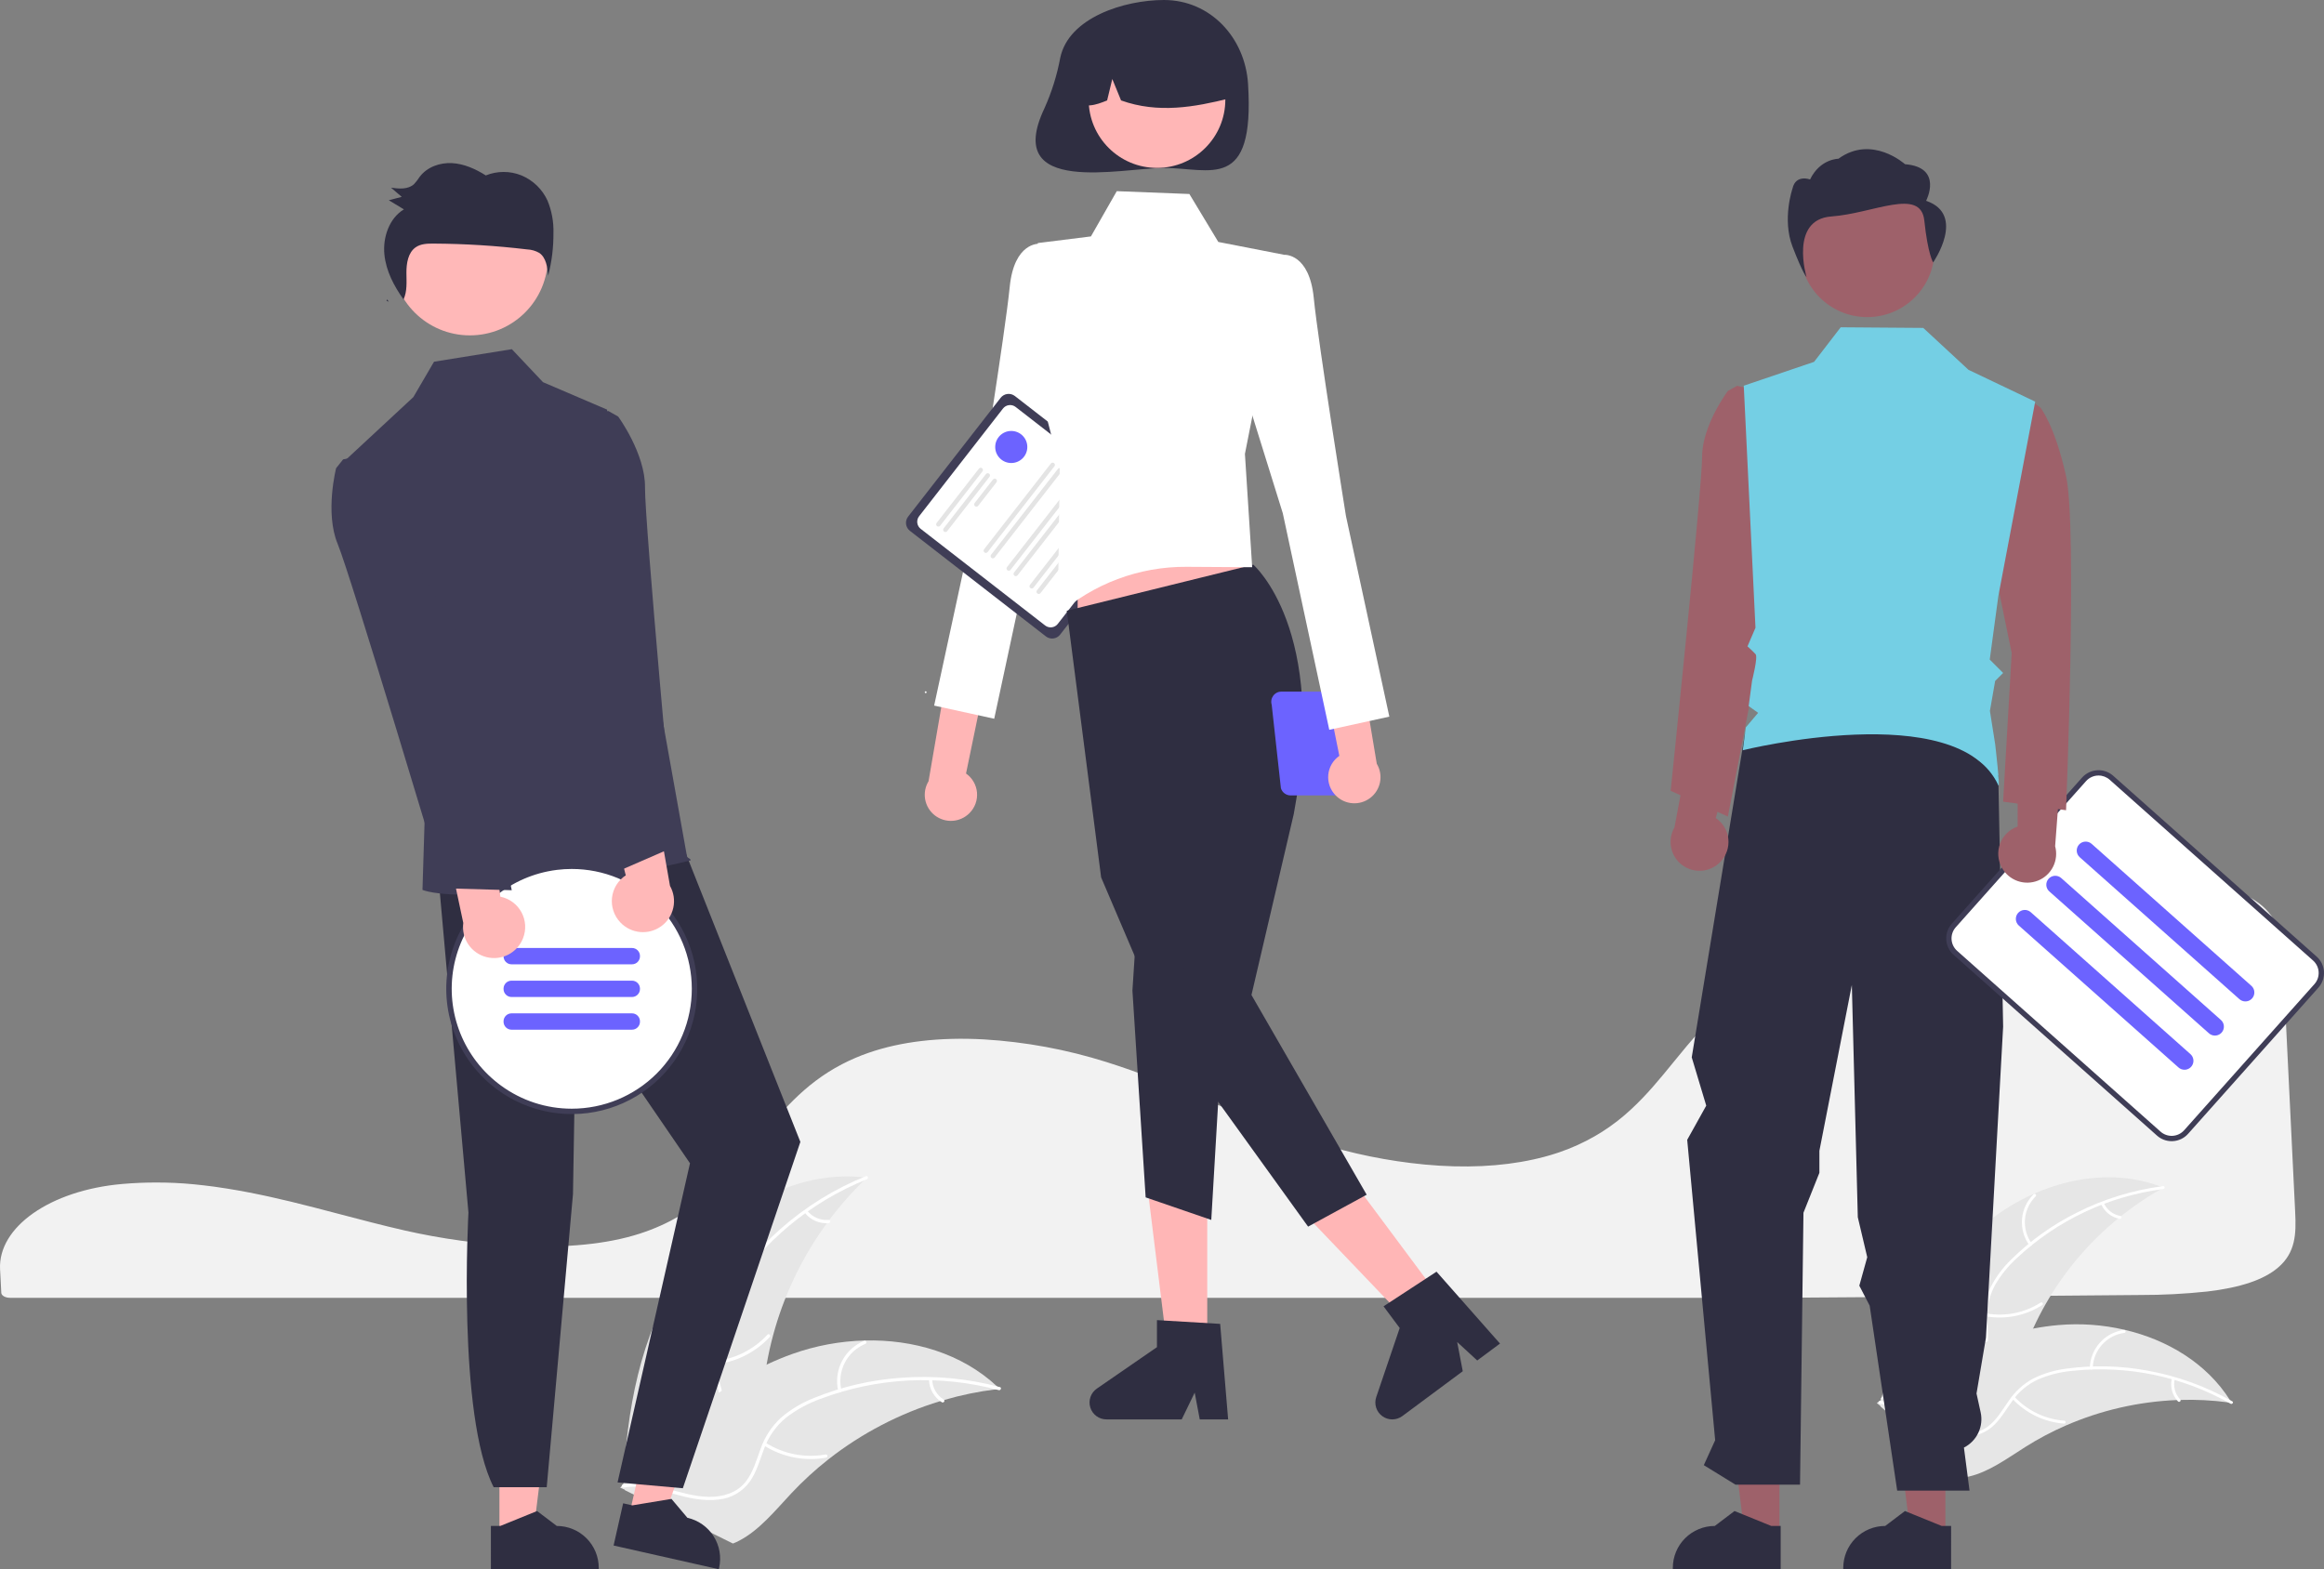 <svg width="502" height="339" viewBox="0 0 502 339" fill="none" xmlns="http://www.w3.org/2000/svg">
<rect x="0" y="0" width="502" height="339" fill="#808080" stroke="none"/>
<g clip-path="url(#clip0)">
<path d="M33.783 255.455C31.4 255.455 29.011 255.553 26.678 255.751L26.339 255.78C10.866 257.146 -0.452 265.07 0.014 274.212L0.104 275.865C0.163 276.91 0.226 278.034 0.278 279.28C0.307 279.895 1.147 280.367 2.192 280.367H382.785C409.619 280.204 436.355 280 462.247 279.758C467.103 279.768 471.956 279.517 476.785 279.006C483.981 278.156 488.975 276.47 492.055 273.853H492.056C495.886 270.607 496.006 266.52 495.775 261.903C495.303 252.579 494.835 242.784 494.368 233.018C493.956 224.412 493.545 215.828 493.135 207.611C492.881 202.734 492.317 198.429 487.967 195.139C483.253 191.581 474.656 189.778 462.414 189.778C462.266 189.778 462.119 189.778 461.969 189.778C423.603 189.915 385.589 203.088 367.376 222.558C365.278 224.8 363.324 227.2 361.434 229.522C358.641 232.951 355.754 236.497 352.308 239.668C350.443 241.408 348.425 242.979 346.28 244.36C346.132 244.462 345.963 244.572 345.784 244.676C345.375 244.942 344.947 245.199 344.529 245.428C342.086 246.837 339.511 248.006 336.841 248.918L336.572 249.008C336.369 249.081 336.149 249.153 335.93 249.219C334.388 249.713 332.786 250.141 331.181 250.486C324.239 252.014 316.344 252.381 307.718 251.574C299.797 250.814 291.977 249.222 284.389 246.827C276.401 244.306 268.924 241.163 261.694 238.124C258.518 236.788 255.233 235.408 251.952 234.1C251.335 233.853 250.729 233.613 250.113 233.372C246.106 231.813 242.474 230.525 239.008 229.435C230.421 226.724 221.532 225.08 212.543 224.54C203.001 224.019 194.592 225.002 187.556 227.458C185.616 228.132 183.728 228.945 181.904 229.889C173.571 234.211 168.433 240.589 163.465 246.757C157.285 254.429 150.895 262.363 138.276 266.475C123.715 271.225 102.461 269.252 87.424 265.82C82.696 264.741 77.975 263.5 73.408 262.299C71.564 261.813 69.718 261.332 67.871 260.853C64.242 259.917 61.271 259.2 58.523 258.595L57.654 258.402C57.171 258.297 56.687 258.193 56.194 258.093C52.93 257.408 49.89 256.87 46.897 256.446L46.189 256.343C44.769 256.156 43.442 256.001 42.139 255.87L41.62 255.819C39.068 255.576 36.428 255.455 33.783 255.455Z" fill="#F2F2F2"/>
<path d="M427.339 265.659C438.048 256.022 453.977 251.177 467.339 256.581C453.633 264.179 443.06 276.374 437.491 291.007C435.364 296.658 433.588 303.165 428.356 306.19C425.1 308.073 421.05 308.165 417.4 307.256C413.75 306.347 410.404 304.526 407.104 302.722L406.165 302.701C410.38 288.935 416.63 275.295 427.339 265.659Z" fill="#E6E6E6"/>
<path d="M467.264 256.873C455.43 258.4 444.379 263.612 435.68 271.768C433.776 273.49 432.156 275.502 430.88 277.728C429.706 279.937 429.147 282.419 429.259 284.917C429.317 287.248 429.646 289.626 429.136 291.931C428.857 293.106 428.332 294.21 427.596 295.169C426.86 296.128 425.929 296.921 424.865 297.496C422.25 298.997 419.251 299.47 416.302 299.831C413.028 300.231 409.621 300.596 406.786 302.43C406.443 302.652 406.118 302.107 406.461 301.885C411.392 298.694 417.631 299.855 422.934 297.726C425.408 296.732 427.597 294.988 428.372 292.351C429.049 290.045 428.712 287.593 428.633 285.233C428.487 282.798 428.941 280.364 429.955 278.145C431.114 275.861 432.654 273.79 434.508 272.022C438.62 267.975 443.344 264.598 448.506 262.016C454.381 259.037 460.723 257.083 467.258 256.239C467.662 256.187 467.666 256.822 467.264 256.873H467.264Z" fill="white"/>
<path d="M438.326 268.977C437.154 267.334 436.605 265.328 436.777 263.318C436.949 261.308 437.831 259.424 439.265 258.004C439.557 257.717 440.016 258.156 439.725 258.442C438.386 259.763 437.565 261.518 437.409 263.39C437.252 265.262 437.771 267.128 438.872 268.652C439.111 268.983 438.564 269.306 438.326 268.977V268.977Z" fill="white"/>
<path d="M429.074 283.739C433.141 284.458 437.329 283.621 440.805 281.394C441.149 281.173 441.475 281.718 441.131 281.938C437.51 284.249 433.149 285.112 428.919 284.354C428.515 284.282 428.673 283.667 429.074 283.739Z" fill="white"/>
<path d="M454.432 259.876C454.753 260.607 455.251 261.246 455.88 261.736C456.51 262.227 457.251 262.554 458.038 262.688C458.442 262.755 458.284 263.37 457.883 263.303C457.014 263.151 456.195 262.789 455.499 262.248C454.802 261.708 454.249 261.005 453.887 260.202C453.846 260.129 453.835 260.043 453.856 259.962C453.876 259.882 453.927 259.812 453.997 259.767C454.069 259.724 454.156 259.712 454.237 259.732C454.319 259.753 454.389 259.805 454.432 259.876Z" fill="white"/>
<path d="M482.052 303.052C481.798 303.017 481.545 302.982 481.288 302.951C477.879 302.499 474.439 302.325 471.002 302.429C470.736 302.433 470.466 302.441 470.201 302.453C461.923 302.793 453.779 304.664 446.185 307.973C443.165 309.292 440.249 310.839 437.463 312.6C433.616 315.032 429.639 317.975 425.339 318.967C424.891 319.075 424.437 319.156 423.98 319.209L406.212 303.846C406.189 303.791 406.162 303.74 406.139 303.684L405.402 303.103C405.539 303.002 405.684 302.901 405.821 302.8C405.9 302.741 405.984 302.686 406.063 302.627C406.117 302.589 406.172 302.551 406.219 302.513C406.237 302.5 406.255 302.488 406.269 302.479C406.316 302.442 406.363 302.412 406.407 302.378C407.213 301.808 408.025 301.242 408.843 300.681C408.846 300.677 408.846 300.677 408.854 300.677C415.042 296.342 421.723 292.756 428.757 289.993C428.968 289.913 429.183 289.83 429.402 289.757C432.57 288.581 435.828 287.665 439.146 287.019C440.963 286.671 442.797 286.415 444.641 286.253C449.405 285.841 454.204 286.181 458.862 287.259C468.148 289.409 476.642 294.501 481.673 302.442C481.802 302.645 481.927 302.845 482.052 303.052Z" fill="#E6E6E6"/>
<path d="M481.817 303.243C471.448 297.348 459.482 294.865 447.619 296.147C445.06 296.378 442.554 297.01 440.192 298.02C437.923 299.078 435.98 300.724 434.564 302.786C433.204 304.682 432.034 306.778 430.236 308.311C429.305 309.082 428.22 309.648 427.055 309.972C425.889 310.295 424.667 310.368 423.471 310.187C420.478 309.814 417.798 308.388 415.226 306.904C412.37 305.255 409.43 303.498 406.061 303.258C405.653 303.229 405.722 302.598 406.13 302.627C411.991 303.044 416.273 307.723 421.79 309.21C424.365 309.904 427.164 309.828 429.373 308.188C431.304 306.754 432.513 304.593 433.873 302.662C435.225 300.63 437.055 298.96 439.203 297.797C441.505 296.67 443.983 295.943 446.53 295.646C452.253 294.886 458.06 295.03 463.739 296.072C470.226 297.225 476.468 299.478 482.195 302.733C482.549 302.934 482.169 303.443 481.817 303.243V303.243Z" fill="white"/>
<path d="M451.414 295.51C451.469 293.493 452.24 291.561 453.589 290.06C454.938 288.558 456.778 287.585 458.78 287.313C459.185 287.259 459.288 287.885 458.882 287.939C457.017 288.189 455.304 289.096 454.05 290.497C452.796 291.898 452.086 293.7 452.046 295.578C452.037 295.986 451.405 295.916 451.414 295.51V295.51Z" fill="white"/>
<path d="M435.126 301.734C437.939 304.753 441.788 306.602 445.907 306.913C446.315 306.944 446.246 307.575 445.838 307.544C441.553 307.213 437.551 305.28 434.631 302.131C434.353 301.831 434.849 301.435 435.126 301.734H435.126Z" fill="white"/>
<path d="M469.761 297.926C469.577 298.702 469.589 299.512 469.795 300.282C470.002 301.052 470.397 301.759 470.945 302.339C471.227 302.636 470.73 303.031 470.45 302.737C469.847 302.093 469.412 301.312 469.182 300.461C468.952 299.611 468.933 298.717 469.129 297.858C469.141 297.776 469.183 297.701 469.248 297.648C469.313 297.596 469.396 297.571 469.479 297.577C469.563 297.586 469.639 297.628 469.692 297.694C469.745 297.759 469.769 297.843 469.761 297.926Z" fill="white"/>
<path d="M146.995 275.243C155.764 261.961 171.451 252.354 187.247 254.421C174.705 266.356 166.795 282.335 164.915 299.533C164.215 306.168 164.127 313.621 159.375 318.31C156.417 321.228 152.111 322.452 147.954 322.494C143.797 322.535 139.711 321.516 135.679 320.504L134.669 320.742C135.342 304.848 138.226 288.524 146.995 275.243Z" fill="#E6E6E6"/>
<path d="M187.249 254.755C175.017 259.676 164.65 268.32 157.619 279.459C156.062 281.83 154.89 284.432 154.145 287.168C153.505 289.856 153.598 292.666 154.414 295.307C155.126 297.784 156.141 300.235 156.236 302.842C156.266 304.177 156.012 305.503 155.492 306.733C154.972 307.964 154.197 309.07 153.219 309.981C150.841 312.312 147.765 313.651 144.711 314.857C141.321 316.195 137.779 317.531 135.258 320.28C134.953 320.613 134.453 320.12 134.758 319.788C139.143 315.005 146.14 314.514 151.218 310.763C153.587 309.013 155.443 306.54 155.537 303.504C155.619 300.85 154.575 298.321 153.833 295.819C152.999 293.255 152.806 290.526 153.272 287.87C153.875 285.105 154.945 282.463 156.436 280.057C159.706 274.586 163.817 269.663 168.619 265.467C174.072 260.648 180.311 256.796 187.065 254.078C187.484 253.91 187.664 254.588 187.249 254.755L187.249 254.755Z" fill="white"/>
<path d="M159.671 275.739C157.96 274.307 156.814 272.315 156.438 270.117C156.062 267.92 156.48 265.66 157.618 263.742C157.85 263.355 158.464 263.696 158.232 264.084C157.168 265.868 156.779 267.973 157.133 270.018C157.488 272.064 158.563 273.916 160.164 275.24C160.512 275.528 160.017 276.026 159.671 275.739Z" fill="white"/>
<path d="M153.888 294.098C158.438 293.738 162.684 291.678 165.781 288.331C166.088 287.999 166.587 288.491 166.281 288.823C163.052 292.301 158.628 294.435 153.893 294.799C153.442 294.834 153.439 294.132 153.888 294.098H153.888Z" fill="white"/>
<path d="M174.362 261.532C174.909 262.223 175.619 262.769 176.428 263.119C177.238 263.469 178.123 263.612 179.002 263.537C179.452 263.497 179.455 264.198 179.007 264.238C178.035 264.317 177.059 264.157 176.163 263.772C175.268 263.388 174.48 262.79 173.869 262.031C173.805 261.964 173.77 261.876 173.769 261.784C173.768 261.692 173.803 261.603 173.865 261.535C173.931 261.47 174.02 261.432 174.113 261.432C174.206 261.431 174.295 261.467 174.362 261.532H174.362Z" fill="white"/>
<path d="M215.93 300.037C215.65 300.07 215.369 300.103 215.085 300.141C211.314 300.605 207.586 301.374 203.939 302.441C203.655 302.519 203.369 302.602 203.089 302.688C194.33 305.351 186.142 309.615 178.941 315.263C176.078 317.513 173.39 319.978 170.902 322.635C167.465 326.305 164.031 330.557 159.708 332.813C159.259 333.053 158.797 333.266 158.322 333.449L135.038 321.954C134.999 321.902 134.956 321.854 134.916 321.801L133.965 321.385C134.084 321.239 134.21 321.09 134.329 320.944C134.398 320.859 134.471 320.777 134.54 320.692C134.587 320.636 134.635 320.58 134.674 320.527C134.69 320.508 134.706 320.49 134.719 320.476C134.759 320.423 134.801 320.378 134.838 320.33C135.542 319.496 136.253 318.666 136.971 317.838C136.973 317.833 136.973 317.833 136.981 317.83C142.468 311.542 148.529 305.656 155.292 300.875C155.496 300.731 155.702 300.582 155.916 300.443C158.976 298.305 162.206 296.421 165.574 294.808C167.421 293.931 169.312 293.148 171.238 292.462C176.219 290.699 181.446 289.729 186.729 289.587C197.259 289.307 207.763 292.394 215.356 299.489C215.55 299.671 215.739 299.85 215.93 300.037Z" fill="#E6E6E6"/>
<path d="M215.732 300.306C202.999 296.881 189.509 297.55 177.179 302.217C174.506 303.175 172.002 304.547 169.758 306.283C167.626 308.045 166.006 310.345 165.065 312.944C164.14 315.35 163.472 317.917 161.977 320.056C161.195 321.14 160.193 322.046 159.036 322.716C157.879 323.385 156.594 323.803 155.264 323.942C151.959 324.373 148.695 323.594 145.531 322.72C142.017 321.75 138.383 320.688 134.713 321.367C134.268 321.449 134.167 320.756 134.611 320.673C140.995 319.491 146.878 323.305 153.194 323.364C156.141 323.391 159.114 322.531 161.019 320.164C162.685 318.094 163.376 315.447 164.292 313.003C165.172 310.455 166.664 308.16 168.637 306.32C170.786 304.475 173.233 303.009 175.874 301.984C181.784 299.581 188.035 298.122 194.399 297.659C201.658 297.09 208.962 297.765 215.994 299.655C216.429 299.773 216.164 300.422 215.732 300.306Z" fill="white"/>
<path d="M181.061 300.481C180.557 298.309 180.844 296.029 181.868 294.048C182.893 292.067 184.59 290.515 186.655 289.668C187.074 289.498 187.358 290.139 186.939 290.309C185.014 291.095 183.434 292.541 182.483 294.387C181.533 296.234 181.275 298.359 181.755 300.379C181.859 300.818 181.164 300.918 181.061 300.481H181.061Z" fill="white"/>
<path d="M165.374 311.663C169.224 314.111 173.856 315.019 178.347 314.208C178.792 314.127 178.894 314.821 178.45 314.902C173.775 315.737 168.956 314.782 164.955 312.226C164.574 311.982 164.995 311.42 165.374 311.663V311.663Z" fill="white"/>
<path d="M201.357 297.969C201.376 298.85 201.614 299.712 202.05 300.479C202.485 301.245 203.105 301.891 203.852 302.36C204.236 302.599 203.815 303.16 203.434 302.923C202.61 302.401 201.927 301.687 201.444 300.841C200.961 299.996 200.692 299.045 200.662 298.072C200.652 297.98 200.676 297.888 200.731 297.814C200.786 297.74 200.867 297.69 200.958 297.674C201.05 297.66 201.144 297.684 201.218 297.739C201.293 297.795 201.343 297.877 201.357 297.969V297.969Z" fill="white"/>
<path d="M209.405 175.668C209.987 175.09 210.435 174.391 210.717 173.622C210.999 172.852 211.109 172.03 211.039 171.213C210.968 170.397 210.72 169.606 210.31 168.895C209.9 168.185 209.34 167.573 208.668 167.103L217.832 122.813L207.945 125.928L200.571 168.775C199.855 169.954 199.596 171.356 199.845 172.713C200.094 174.07 200.833 175.289 201.922 176.139C203.011 176.989 204.374 177.41 205.753 177.323C207.132 177.236 208.432 176.647 209.405 175.668Z" fill="#FFB6B6"/>
<path d="M230.588 57.279L224.463 52.662C224.463 52.662 219.06 52.28 218.103 62.01C217.146 71.739 211.155 109.082 211.155 109.082L201.783 152.428L214.756 155.271L224.795 108.493L234.843 76.221L230.588 57.279Z" fill="white"/>
<path d="M225.922 137.484L196.542 114.673C196.085 114.317 195.787 113.794 195.715 113.219C195.643 112.644 195.802 112.064 196.158 111.606L216.148 85.935C216.504 85.478 217.028 85.181 217.604 85.109C218.179 85.037 218.76 85.196 219.219 85.551L248.598 108.362C249.056 108.719 249.353 109.241 249.425 109.816C249.497 110.391 249.338 110.971 248.983 111.429L228.993 137.1C228.636 137.557 228.113 137.854 227.537 137.926C226.961 137.998 226.381 137.839 225.922 137.484Z" fill="#3F3D56"/>
<path d="M225.76 135.123L198.873 114.247C198.467 113.931 198.203 113.467 198.139 112.956C198.075 112.446 198.216 111.931 198.532 111.525L216.653 88.252C216.97 87.846 217.435 87.583 217.946 87.519C218.457 87.455 218.973 87.596 219.38 87.911L246.267 108.788C246.674 109.104 246.938 109.568 247.002 110.079C247.066 110.589 246.924 111.104 246.609 111.51L228.487 134.783C228.17 135.189 227.705 135.452 227.194 135.516C226.683 135.58 226.167 135.439 225.76 135.123Z" fill="white"/>
<path d="M202.398 113.655C202.297 113.576 202.231 113.46 202.215 113.332C202.199 113.205 202.234 113.076 202.313 112.975L211.455 101.234C211.534 101.133 211.65 101.067 211.778 101.051C211.841 101.043 211.905 101.047 211.967 101.064C212.028 101.081 212.086 101.11 212.136 101.149C212.187 101.188 212.229 101.237 212.26 101.292C212.292 101.348 212.312 101.409 212.32 101.472C212.328 101.535 212.323 101.599 212.307 101.661C212.29 101.722 212.261 101.779 212.222 101.83L203.08 113.57C203.001 113.671 202.884 113.737 202.757 113.753C202.629 113.769 202.5 113.734 202.398 113.655Z" fill="#E4E4E4"/>
<path d="M203.913 114.832C203.812 114.753 203.746 114.637 203.73 114.509C203.714 114.381 203.749 114.253 203.828 114.151L212.97 102.411C213.049 102.309 213.165 102.243 213.293 102.227C213.421 102.211 213.55 102.247 213.652 102.326C213.753 102.405 213.819 102.521 213.835 102.648C213.851 102.776 213.816 102.905 213.737 103.006L204.595 114.747C204.516 114.848 204.4 114.914 204.272 114.93C204.144 114.946 204.015 114.911 203.913 114.832Z" fill="#E4E4E4"/>
<path d="M210.607 109.357C210.506 109.278 210.44 109.162 210.424 109.034C210.408 108.907 210.443 108.778 210.522 108.676L214.485 103.587C214.524 103.537 214.573 103.495 214.628 103.463C214.683 103.431 214.745 103.411 214.808 103.403C214.871 103.395 214.936 103.4 214.997 103.417C215.059 103.433 215.116 103.462 215.167 103.501C215.217 103.541 215.259 103.589 215.291 103.645C215.323 103.7 215.343 103.761 215.351 103.824C215.359 103.888 215.354 103.952 215.337 104.013C215.32 104.075 215.291 104.132 215.252 104.183L211.289 109.272C211.21 109.373 211.094 109.439 210.966 109.455C210.838 109.471 210.709 109.436 210.607 109.357Z" fill="#E4E4E4"/>
<path d="M212.65 119.344C212.549 119.265 212.483 119.149 212.467 119.021C212.451 118.894 212.486 118.765 212.565 118.663L226.997 100.129C227.036 100.079 227.085 100.037 227.14 100.005C227.196 99.974 227.257 99.953 227.32 99.945C227.383 99.938 227.448 99.942 227.509 99.959C227.571 99.976 227.628 100.005 227.679 100.044C227.729 100.083 227.771 100.132 227.803 100.187C227.834 100.242 227.854 100.303 227.862 100.366C227.87 100.43 227.866 100.494 227.849 100.555C227.832 100.617 227.803 100.674 227.764 100.724L213.332 119.259C213.253 119.36 213.136 119.426 213.009 119.442C212.881 119.458 212.752 119.423 212.65 119.344Z" fill="#E4E4E4"/>
<path d="M214.165 120.52C214.064 120.441 213.998 120.325 213.982 120.198C213.966 120.07 214.001 119.941 214.08 119.84L228.512 101.305C228.551 101.255 228.6 101.213 228.655 101.182C228.711 101.15 228.772 101.13 228.835 101.122C228.899 101.114 228.963 101.119 229.024 101.135C229.086 101.152 229.143 101.181 229.194 101.22C229.244 101.259 229.286 101.308 229.318 101.363C229.349 101.419 229.37 101.48 229.378 101.543C229.386 101.606 229.381 101.67 229.364 101.732C229.347 101.793 229.318 101.851 229.279 101.901L214.847 120.435C214.768 120.537 214.652 120.602 214.524 120.618C214.396 120.634 214.267 120.599 214.165 120.52Z" fill="#E4E4E4"/>
<path d="M217.605 123.191C217.503 123.112 217.437 122.996 217.421 122.868C217.405 122.74 217.441 122.612 217.52 122.51L231.952 103.976C231.991 103.926 232.039 103.883 232.095 103.852C232.15 103.82 232.211 103.8 232.275 103.792C232.338 103.784 232.402 103.789 232.464 103.806C232.525 103.823 232.583 103.852 232.633 103.891C232.684 103.93 232.726 103.978 232.757 104.034C232.789 104.089 232.809 104.15 232.817 104.213C232.825 104.277 232.82 104.341 232.803 104.402C232.787 104.463 232.758 104.521 232.719 104.571L218.286 123.105C218.207 123.207 218.091 123.273 217.963 123.289C217.835 123.305 217.707 123.269 217.605 123.191Z" fill="#E4E4E4"/>
<path d="M219.12 124.367C219.018 124.288 218.952 124.172 218.936 124.044C218.92 123.917 218.956 123.788 219.035 123.686L233.467 105.152C233.506 105.102 233.555 105.06 233.61 105.028C233.665 104.997 233.727 104.977 233.79 104.969C233.853 104.961 233.917 104.965 233.979 104.982C234.04 104.999 234.098 105.028 234.148 105.067C234.199 105.106 234.241 105.155 234.272 105.21C234.304 105.265 234.324 105.327 234.332 105.39C234.34 105.453 234.335 105.517 234.319 105.578C234.302 105.64 234.273 105.697 234.234 105.748L219.802 124.282C219.722 124.383 219.606 124.449 219.478 124.465C219.351 124.481 219.222 124.446 219.12 124.367Z" fill="#E4E4E4"/>
<path d="M222.559 127.038C222.458 126.958 222.392 126.842 222.376 126.715C222.36 126.587 222.395 126.459 222.474 126.357L236.906 107.823C236.945 107.772 236.994 107.73 237.049 107.699C237.105 107.667 237.166 107.647 237.229 107.639C237.293 107.631 237.357 107.636 237.418 107.653C237.48 107.67 237.537 107.698 237.588 107.738C237.638 107.777 237.68 107.825 237.712 107.881C237.743 107.936 237.764 107.997 237.772 108.06C237.78 108.123 237.775 108.188 237.758 108.249C237.741 108.31 237.712 108.368 237.673 108.418L223.241 126.952C223.162 127.054 223.046 127.12 222.918 127.136C222.79 127.152 222.661 127.116 222.559 127.038Z" fill="#E4E4E4"/>
<path d="M224.075 128.214C223.973 128.135 223.907 128.019 223.891 127.891C223.875 127.764 223.91 127.635 223.989 127.533L238.421 108.999C238.501 108.898 238.617 108.832 238.744 108.817C238.872 108.801 239.001 108.836 239.102 108.915C239.204 108.994 239.27 109.11 239.286 109.237C239.302 109.364 239.267 109.493 239.188 109.594L224.756 128.129C224.677 128.23 224.561 128.296 224.433 128.312C224.305 128.328 224.176 128.293 224.075 128.214Z" fill="#E4E4E4"/>
<path d="M199.954 149.739C200.064 149.739 200.153 149.649 200.153 149.539C200.153 149.429 200.064 149.34 199.954 149.34C199.844 149.34 199.754 149.429 199.754 149.539C199.754 149.649 199.844 149.739 199.954 149.739Z" fill="white"/>
<path d="M229.014 12.52C228.312 16.283 227.162 19.949 225.588 23.439C216.572 42.484 242.247 36.277 251.422 36.277C261.454 36.277 271.053 41.544 269.587 18.138C268.961 8.14 261.454 0 251.422 0C242.853 0 230.806 3.803 229.014 12.52Z" fill="#2F2E41"/>
<path d="M260.773 291.844H252.226L248.159 258.923H260.773V291.844Z" fill="#FFB6B6"/>
<path d="M265.285 306.632H259.155L258.061 300.853L255.259 306.632H239.002C238.223 306.632 237.464 306.383 236.836 305.922C236.208 305.461 235.745 304.811 235.513 304.069C235.281 303.326 235.293 302.528 235.547 301.793C235.801 301.057 236.284 300.422 236.925 299.98L249.908 291.026V285.184L263.563 285.998L265.285 306.632Z" fill="#2F2E41"/>
<path d="M311.553 281.073L304.694 286.166L281.758 262.173L291.881 254.655L311.553 281.073Z" fill="#FFB6B6"/>
<path d="M324.01 290.251L319.091 293.904L314.76 289.918L315.965 296.225L302.919 305.912C302.294 306.377 301.536 306.629 300.757 306.633C299.978 306.637 299.218 306.392 298.588 305.934C297.958 305.476 297.491 304.829 297.255 304.088C297.019 303.346 297.027 302.548 297.278 301.812L302.345 286.891L298.854 282.203L310.298 274.72L324.01 290.251Z" fill="#2F2E41"/>
<path d="M232.78 140.333L273.354 134.023L265.285 109.784H232.78V140.333Z" fill="#FFB6B6"/>
<path d="M270.725 121.992C270.725 121.992 286.942 135.983 279.459 175.867L270.325 214.946L295.212 258.093L282.557 264.986L251.888 222.42L237.853 189.547L230.43 131.934L270.725 121.992Z" fill="#2F2E41"/>
<path d="M245.589 198.915L244.613 213.999L247.469 258.668L261.645 263.541L264.329 217.774L245.589 198.915Z" fill="#2F2E41"/>
<path d="M241.231 41.297L256.914 41.908L263.165 52.269L277.426 55.049L268.912 98.056L270.478 122.535L256.278 122.448C246.044 122.386 236.148 126.099 228.486 132.874L228.911 101.098L222.803 77.378L224.176 52.506L235.648 51.074L241.231 41.297Z" fill="white"/>
<path d="M249.919 36.272C258.071 36.272 264.68 29.673 264.68 21.533C264.68 13.392 258.071 6.793 249.919 6.793C241.767 6.793 235.159 13.392 235.159 21.533C235.159 29.673 241.767 36.272 249.919 36.272Z" fill="#FFB6B6"/>
<path d="M239.895 6.508C242.482 4.933 245.445 4.082 248.474 4.042C251.503 4.002 254.487 4.775 257.114 6.281C259.741 7.787 261.915 9.97 263.408 12.602C264.901 15.234 265.659 18.218 265.601 21.243C258.08 23.128 250.178 24.572 242.157 21.694L240.263 17.065L239.146 21.697C236.704 22.694 234.255 23.538 231.806 21.688C231.706 18.672 232.4 15.683 233.82 13.019C235.24 10.355 237.334 8.11 239.895 6.508Z" fill="#2F2E41"/>
<path d="M274.696 152.251L276.685 170.283C276.824 170.733 277.103 171.127 277.483 171.406C277.862 171.686 278.321 171.837 278.792 171.837H287.964C288.436 171.837 288.895 171.686 289.274 171.406C289.653 171.127 289.933 170.733 290.071 170.283L291.719 156.462C292.195 156.695 292.719 156.812 293.249 156.803C293.779 156.794 294.299 156.66 294.766 156.411C295.234 156.163 295.636 155.807 295.939 155.373C296.242 154.939 296.437 154.439 296.509 153.915C296.581 153.391 296.528 152.857 296.353 152.358C296.178 151.858 295.887 151.408 295.503 151.042C295.12 150.677 294.655 150.408 294.148 150.257C293.64 150.106 293.103 150.078 292.582 150.175C292.377 149.932 292.121 149.737 291.832 149.604C291.543 149.471 291.228 149.402 290.91 149.403H276.803C276.458 149.403 276.117 149.483 275.809 149.639C275.502 149.794 275.234 150.019 275.029 150.296C274.824 150.573 274.687 150.894 274.63 151.234C274.572 151.573 274.594 151.922 274.696 152.251ZM292.007 155.528L293.017 152.251C293.134 151.873 293.145 151.47 293.05 151.086C293.093 151.084 293.134 151.073 293.178 151.073C293.811 151.073 294.419 151.325 294.868 151.772C295.316 152.22 295.568 152.827 295.568 153.46C295.568 154.093 295.316 154.7 294.868 155.147C294.419 155.595 293.811 155.846 293.178 155.846C292.766 155.844 292.363 155.734 292.007 155.528Z" fill="#6C63FF"/>
<path d="M288.526 171.849C287.948 171.268 287.503 170.568 287.225 169.796C286.947 169.025 286.841 168.203 286.915 167.387C286.99 166.57 287.242 165.78 287.656 165.072C288.069 164.364 288.633 163.755 289.307 163.288L280.368 118.952L290.24 122.117L297.395 165.001C298.106 166.184 298.357 167.587 298.101 168.943C297.845 170.299 297.1 171.514 296.007 172.358C294.914 173.203 293.548 173.617 292.17 173.523C290.791 173.429 289.495 172.834 288.526 171.849Z" fill="#FFB6B6"/>
<path d="M271.301 59.665L277.425 55.049C277.425 55.049 282.828 54.667 283.785 64.396C284.742 74.126 290.734 111.468 290.734 111.468L300.106 154.814L287.132 157.658L277.094 110.88L267.045 78.608L271.301 59.665Z" fill="white"/>
<path d="M218.44 100.024C220.355 100.024 221.907 98.474 221.907 96.562C221.907 94.65 220.355 93.1 218.44 93.1C216.525 93.1 214.973 94.65 214.973 96.562C214.973 98.474 216.525 100.024 218.44 100.024Z" fill="#6C63FF"/>
<path d="M107.881 332.006L115.106 332.006L118.544 304.177L107.88 304.177L107.881 332.006Z" fill="#FFB6B6"/>
<path d="M106.038 329.651L108.072 329.651L116.012 326.426L120.268 329.65H120.268C122.673 329.65 124.979 330.604 126.68 332.302C128.381 334 129.336 336.303 129.336 338.705V338.999L106.039 339L106.038 329.651Z" fill="#2F2E41"/>
<path d="M135.881 327.459L142.929 329.049L152.421 302.659L142.019 300.314L135.881 327.459Z" fill="#FFB6B6"/>
<path d="M134.603 324.756L136.586 325.204L145.043 323.805L148.483 327.886L148.483 327.886C150.829 328.415 152.868 329.853 154.152 331.883C155.437 333.914 155.861 336.371 155.331 338.713L155.266 339L132.541 333.876L134.603 324.756Z" fill="#2F2E41"/>
<path d="M94.653 188.857L101.187 261.955C101.187 261.955 98.739 305.839 106.639 321.282H118.095L123.768 257.947L124.48 215.436L149.042 251.301L133.398 320.247L147.498 321.505L172.884 246.683L144.994 176.443L94.653 188.857Z" fill="#2F2E41"/>
<path d="M101.496 72.45C110.802 72.45 118.346 64.917 118.346 55.624C118.346 46.331 110.802 38.798 101.496 38.798C92.19 38.798 84.646 46.331 84.646 55.624C84.646 64.917 92.19 72.45 101.496 72.45Z" fill="#FFB8B8"/>
<path d="M131.117 88.484L117.294 82.561L110.564 75.434L93.753 78.141L89.293 85.778L74.854 99.185L91.771 175.565L91.259 192.247C91.259 192.247 102.086 197.114 149.042 185.907C149.605 185.773 148.426 185.185 148.426 185.185L131.117 88.484Z" fill="#3F3D56"/>
<path d="M83.975 65.171C83.857 65.011 83.741 64.85 83.626 64.688C83.579 64.785 83.543 64.886 83.49 64.981L83.975 65.171Z" fill="#2F2E41"/>
<path d="M118.258 43.317C117.132 40.866 115.123 38.929 112.632 37.89C110.163 36.895 107.404 36.898 104.937 37.896C102.709 36.491 100.234 35.377 97.627 35.239C95.02 35.101 92.264 36.066 90.658 38.192C90.299 38.753 89.892 39.282 89.441 39.772C88.149 40.966 86.187 40.793 84.471 40.549C85.241 41.208 86.011 41.867 86.781 42.526C85.849 42.769 84.917 43.012 83.985 43.255C85.073 43.913 86.16 44.572 87.247 45.231C84.09 47.123 82.656 51.252 83.035 55.003C83.393 58.554 85.11 61.801 87.162 64.687C87.981 62.962 87.805 60.898 87.791 58.955C87.777 56.902 88.141 54.57 89.788 53.423C90.9 52.649 92.329 52.614 93.669 52.622C100.429 52.659 107.181 53.08 113.893 53.883C114.804 53.922 115.692 54.179 116.483 54.632C117.967 55.644 118.256 57.73 118.405 59.561C119.19 56.538 119.573 53.426 119.547 50.303C119.613 47.91 119.174 45.529 118.258 43.317Z" fill="#2F2E41"/>
<path d="M123.504 240.099C138.151 240.099 150.025 228.242 150.025 213.616C150.025 198.99 138.151 187.134 123.504 187.134C108.857 187.134 96.983 198.99 96.983 213.616C96.983 228.242 108.857 240.099 123.504 240.099Z" fill="white"/>
<path d="M123.504 186.545C122.141 186.545 120.779 186.647 119.431 186.851C118.742 186.951 118.07 187.08 117.404 187.239C112.511 188.366 108.028 190.827 104.455 194.349C100.882 197.871 98.359 202.316 97.167 207.186C95.976 212.057 96.163 217.162 97.709 221.932C99.254 226.703 102.096 230.951 105.918 234.202C106.371 234.585 106.831 234.955 107.308 235.309C110.749 237.87 114.75 239.579 118.981 240.295C123.213 241.011 127.554 240.714 131.648 239.427C135.741 238.14 139.471 235.901 142.528 232.894C145.586 229.887 147.885 226.198 149.236 222.13C150.587 218.062 150.952 213.732 150.299 209.497C149.647 205.261 147.997 201.24 145.484 197.766C142.972 194.291 139.669 191.462 135.848 189.512C132.026 187.561 127.796 186.544 123.504 186.545V186.545ZM123.504 239.511C117.99 239.516 112.619 237.757 108.181 234.491C107.697 234.137 107.232 233.773 106.778 233.384C103.054 230.248 100.292 226.126 98.806 221.494C97.321 216.861 97.173 211.903 98.38 207.191C99.588 202.478 102.101 198.2 105.631 194.848C109.162 191.496 113.567 189.206 118.341 188.24C119.001 188.104 119.661 187.999 120.333 187.916C121.385 187.786 122.444 187.721 123.504 187.722C130.381 187.722 136.977 190.45 141.84 195.306C146.703 200.162 149.435 206.749 149.435 213.616C149.435 220.484 146.703 227.07 141.84 231.926C136.977 236.782 130.381 239.511 123.504 239.511Z" fill="#3F3D56"/>
<path d="M110.496 208.32H136.512C137.465 208.32 138.238 207.548 138.238 206.597V206.512C138.238 205.56 137.465 204.789 136.512 204.789H110.496C109.543 204.789 108.77 205.56 108.77 206.512V206.597C108.77 207.548 109.543 208.32 110.496 208.32Z" fill="#6C63FF"/>
<path d="M110.496 215.382H136.512C137.465 215.382 138.238 214.61 138.238 213.659V213.574C138.238 212.622 137.465 211.851 136.512 211.851H110.496C109.543 211.851 108.77 212.622 108.77 213.574V213.659C108.77 214.61 109.543 215.382 110.496 215.382Z" fill="#6C63FF"/>
<path d="M110.496 222.444H136.512C137.465 222.444 138.238 221.672 138.238 220.721V220.636C138.238 219.684 137.465 218.913 136.512 218.913H110.496C109.543 218.913 108.77 219.684 108.77 220.636V220.721C108.77 221.672 109.543 222.444 110.496 222.444Z" fill="#6C63FF"/>
<path d="M420.215 331.108L412.639 331.107L409.034 301.927L420.216 301.927L420.215 331.108Z" fill="#9E616A"/>
<path d="M384.372 331.108L376.796 331.107L373.192 301.927L384.374 301.927L384.372 331.108Z" fill="#9E616A"/>
<path d="M384.639 339L361.341 338.999V338.705C361.341 336.303 362.297 334 363.997 332.302C365.698 330.604 368.004 329.65 370.409 329.65H370.41L374.666 326.426L382.606 329.651L384.639 329.651L384.639 339Z" fill="#2F2E41"/>
<path d="M421.453 339L398.156 338.999V338.705C398.156 336.303 399.111 334 400.812 332.302C402.513 330.604 404.819 329.65 407.224 329.65H407.224L411.48 326.426L419.42 329.651L421.454 329.651L421.453 339Z" fill="#2F2E41"/>
<path d="M376.941 158.407L365.427 228.417L368.56 238.85L364.448 246.239L370.487 311.129L368.035 316.518L374.884 320.735H388.819L389.559 261.99L393.001 253.365V248.611L400.009 212.789L401.299 262.955L403.337 271.594L401.625 277.745L403.862 282.054L409.805 322.015H425.431L424.223 312.718C425.584 312.03 426.677 310.91 427.331 309.533C427.985 308.157 428.163 306.603 427.836 305.115L426.94 301.04L428.979 288.991L432.692 221.773L431.645 167.536L413.365 153.578L376.941 158.407Z" fill="#2F2E41"/>
<path d="M403.337 68.506C411.355 68.506 417.855 62.015 417.855 54.009C417.855 46.002 411.355 39.511 403.337 39.511C395.319 39.511 388.819 46.002 388.819 54.009C388.819 62.015 395.319 68.506 403.337 68.506Z" fill="#9E616A"/>
<path d="M371.617 186.189C372.249 185.537 372.73 184.755 373.026 183.898C373.322 183.04 373.427 182.128 373.332 181.226C373.237 180.324 372.945 179.453 372.477 178.676C372.009 177.898 371.376 177.233 370.622 176.726L376.268 155.407L365.391 159.061L361.697 178.745C360.929 180.066 360.672 181.622 360.976 183.119C361.28 184.616 362.123 185.949 363.346 186.867C364.569 187.785 366.086 188.222 367.611 188.097C369.135 187.973 370.56 187.294 371.617 186.189H371.617Z" fill="#9E616A"/>
<path d="M377.558 83.834L375.224 83.35L373.233 84.451C373.233 84.451 367.671 91.856 367.671 98.644C367.671 105.432 360.873 170.843 360.873 170.843L373.233 176.397L383.12 125.179L377.558 83.834Z" fill="#9E616A"/>
<path d="M416.051 43.379C416.051 43.379 419.848 36.131 411.494 35.472C411.494 35.472 404.373 29.021 397.114 34.292C397.114 34.292 393.154 34.292 390.989 38.767C390.989 38.767 387.875 37.587 387.19 40.744C387.19 40.744 384.912 47.333 387.19 53.264C389.469 59.194 390.226 59.853 390.226 59.853C390.226 59.853 386.482 47.419 395.596 46.761C404.71 46.102 414.909 40.414 415.668 47.663C416.428 54.911 417.571 56.697 417.571 56.697C417.571 56.697 424.785 46.345 416.051 43.379Z" fill="#2F2E41"/>
<path d="M469.085 246.239C467.989 246.24 466.931 245.838 466.115 245.108L422.178 206.053C421.293 205.265 420.757 204.157 420.688 202.974C420.619 201.792 421.023 200.63 421.811 199.744L449.957 168.17C450.747 167.286 451.856 166.751 453.041 166.682C454.225 166.613 455.389 167.017 456.276 167.804L500.213 206.858C501.099 207.646 501.636 208.754 501.705 209.937C501.773 211.12 501.369 212.282 500.58 213.167L472.433 244.741C472.044 245.18 471.571 245.539 471.041 245.794C470.512 246.05 469.937 246.199 469.35 246.231C469.261 246.237 469.173 246.239 469.085 246.239Z" fill="white"/>
<path d="M469.084 246.526C467.918 246.528 466.793 246.099 465.924 245.322L421.987 206.268C421.045 205.429 420.475 204.25 420.402 202.991C420.328 201.732 420.758 200.496 421.597 199.553L449.743 167.979C450.584 167.038 451.764 166.469 453.024 166.396C454.285 166.323 455.523 166.752 456.468 167.589L500.404 206.643C501.348 207.482 501.919 208.661 501.992 209.92C502.065 211.179 501.635 212.416 500.795 213.358L472.649 244.932C472.234 245.4 471.73 245.781 471.167 246.053C470.604 246.325 469.992 246.483 469.367 246.518C469.273 246.523 469.178 246.526 469.084 246.526ZM453.302 167.536C452.792 167.535 452.288 167.642 451.822 167.85C451.357 168.058 450.941 168.363 450.602 168.743L422.456 200.317C421.82 201.032 421.494 201.97 421.55 202.924C421.605 203.879 422.038 204.773 422.752 205.41L466.689 244.464C467.043 244.779 467.456 245.021 467.904 245.177C468.352 245.333 468.827 245.399 469.3 245.371C469.774 245.344 470.238 245.223 470.665 245.017C471.092 244.81 471.474 244.522 471.789 244.168L499.935 212.594C500.572 211.88 500.899 210.942 500.844 209.987C500.788 209.032 500.355 208.138 499.639 207.502L455.702 168.447C455.042 167.859 454.187 167.534 453.302 167.536H453.302Z" fill="#3F3D56"/>
<path d="M485.017 216.337C484.543 216.338 484.085 216.164 483.73 215.848L449.242 185.192C449.051 185.024 448.895 184.819 448.784 184.59C448.672 184.361 448.607 184.113 448.592 183.859C448.577 183.605 448.612 183.35 448.695 183.11C448.779 182.869 448.909 182.648 449.078 182.458C449.248 182.268 449.453 182.113 449.683 182.002C449.912 181.891 450.161 181.827 450.416 181.813C450.67 181.798 450.925 181.834 451.166 181.919C451.406 182.003 451.628 182.133 451.817 182.303L486.306 212.96C486.599 213.22 486.806 213.564 486.9 213.945C486.993 214.326 486.968 214.726 486.828 215.092C486.688 215.459 486.44 215.774 486.117 215.996C485.793 216.219 485.41 216.337 485.017 216.337Z" fill="#6C63FF"/>
<path d="M478.438 223.716C477.964 223.717 477.506 223.543 477.152 223.228L442.663 192.571C442.473 192.402 442.319 192.198 442.208 191.969C442.097 191.741 442.033 191.493 442.018 191.239C442.003 190.986 442.039 190.732 442.122 190.492C442.206 190.252 442.336 190.031 442.505 189.841C442.674 189.652 442.879 189.497 443.108 189.387C443.337 189.276 443.585 189.211 443.839 189.197C444.093 189.182 444.347 189.217 444.587 189.301C444.827 189.384 445.049 189.514 445.239 189.683L479.727 220.339C480.021 220.6 480.228 220.943 480.321 221.324C480.414 221.705 480.389 222.105 480.249 222.472C480.11 222.838 479.862 223.153 479.538 223.376C479.215 223.598 478.831 223.717 478.438 223.716H478.438Z" fill="#6C63FF"/>
<path d="M471.86 231.096C471.385 231.097 470.927 230.923 470.573 230.607L436.085 199.952C435.894 199.783 435.739 199.578 435.628 199.349C435.517 199.121 435.452 198.872 435.437 198.619C435.423 198.365 435.458 198.111 435.541 197.871C435.625 197.631 435.755 197.41 435.924 197.22C436.094 197.03 436.299 196.875 436.528 196.765C436.757 196.654 437.006 196.59 437.26 196.575C437.514 196.56 437.768 196.596 438.009 196.68C438.249 196.763 438.47 196.893 438.66 197.063L473.149 227.719C473.442 227.98 473.649 228.323 473.742 228.704C473.836 229.085 473.811 229.485 473.671 229.851C473.531 230.218 473.283 230.533 472.96 230.756C472.636 230.978 472.253 231.097 471.86 231.096H471.86Z" fill="#6C63FF"/>
<path d="M432.42 187.447C431.978 186.655 431.714 185.776 431.649 184.871C431.584 183.966 431.718 183.058 432.042 182.21C432.366 181.363 432.872 180.597 433.525 179.966C434.178 179.335 434.961 178.855 435.82 178.559L435.857 156.507L445.427 162.832L443.924 182.803C444.326 184.276 444.173 185.846 443.494 187.214C442.815 188.583 441.656 189.655 440.238 190.227C438.82 190.8 437.241 190.833 435.8 190.321C434.359 189.808 433.157 188.786 432.42 187.447H432.42Z" fill="#9E616A"/>
<path d="M433.304 89.877L437.58 85.762L440.72 88.026C440.72 88.026 443.81 91.728 446.282 102.836C448.754 113.943 446.282 175.035 446.282 175.035L432.686 173.184L434.54 141.095L428.979 113.943L433.304 89.877Z" fill="#9E616A"/>
<path d="M439.617 86.766L425.214 79.896L415.435 70.839L397.603 70.705L391.851 78.173L376.665 83.324L379.196 135.613L377.47 139.633C377.47 139.633 378.672 140.718 379.222 141.324C379.771 141.931 378.463 147.009 378.463 147.009L377.725 152.534L379.771 153.993L377.111 157.131L376.451 162.076C376.451 162.076 422.88 150.553 431.653 169.642C432.117 170.651 430.975 160.794 430.975 160.794L429.834 153.578L430.966 147.101L432.692 145.377L429.798 142.487L431.653 128.774L439.617 86.766Z" fill="#74CFE4"/>
<path d="M112.98 202.686C113.338 201.78 113.492 200.806 113.432 199.834C113.372 198.862 113.099 197.915 112.632 197.059C112.166 196.204 111.518 195.461 110.733 194.883C109.947 194.304 109.045 193.905 108.089 193.713L104.889 170.252L95.612 178.35L100.073 199.387C99.856 201.013 100.244 202.661 101.163 204.02C102.082 205.379 103.468 206.355 105.059 206.761C106.65 207.168 108.335 206.978 109.795 206.227C111.255 205.476 112.388 204.216 112.98 202.686V202.686Z" fill="#FFB8B8"/>
<path d="M76.635 98.756L74.12 99.237L72.6 101.147C72.6 101.147 70.141 110.778 72.942 117.508C75.743 124.239 95.995 191.891 95.995 191.891L110.542 192.312L99.21 137.461L76.635 98.756Z" fill="#3F3D56"/>
<path d="M133.98 199.245C133.31 198.537 132.803 197.691 132.496 196.766C132.189 195.842 132.088 194.861 132.202 193.894C132.315 192.926 132.639 191.996 133.152 191.167C133.664 190.338 134.353 189.632 135.168 189.097L129.377 166.137L141.009 170.197L144.725 191.378C145.533 192.805 145.789 194.479 145.443 196.083C145.098 197.686 144.176 199.107 142.852 200.077C141.527 201.046 139.892 201.497 138.257 201.344C136.622 201.191 135.1 200.444 133.98 199.245Z" fill="#FFB8B8"/>
<path d="M128.898 89.276L131.411 88.787L133.535 89.994C133.535 89.994 139.412 98.014 139.326 105.302C139.24 112.59 145.71 182.904 145.71 182.904L132.37 188.711L122.403 133.596L128.898 89.276Z" fill="#3F3D56"/>
</g>
<defs>
<clipPath id="clip0">
<rect width="502" height="339" fill="white"/>
</clipPath>
</defs>
</svg>
